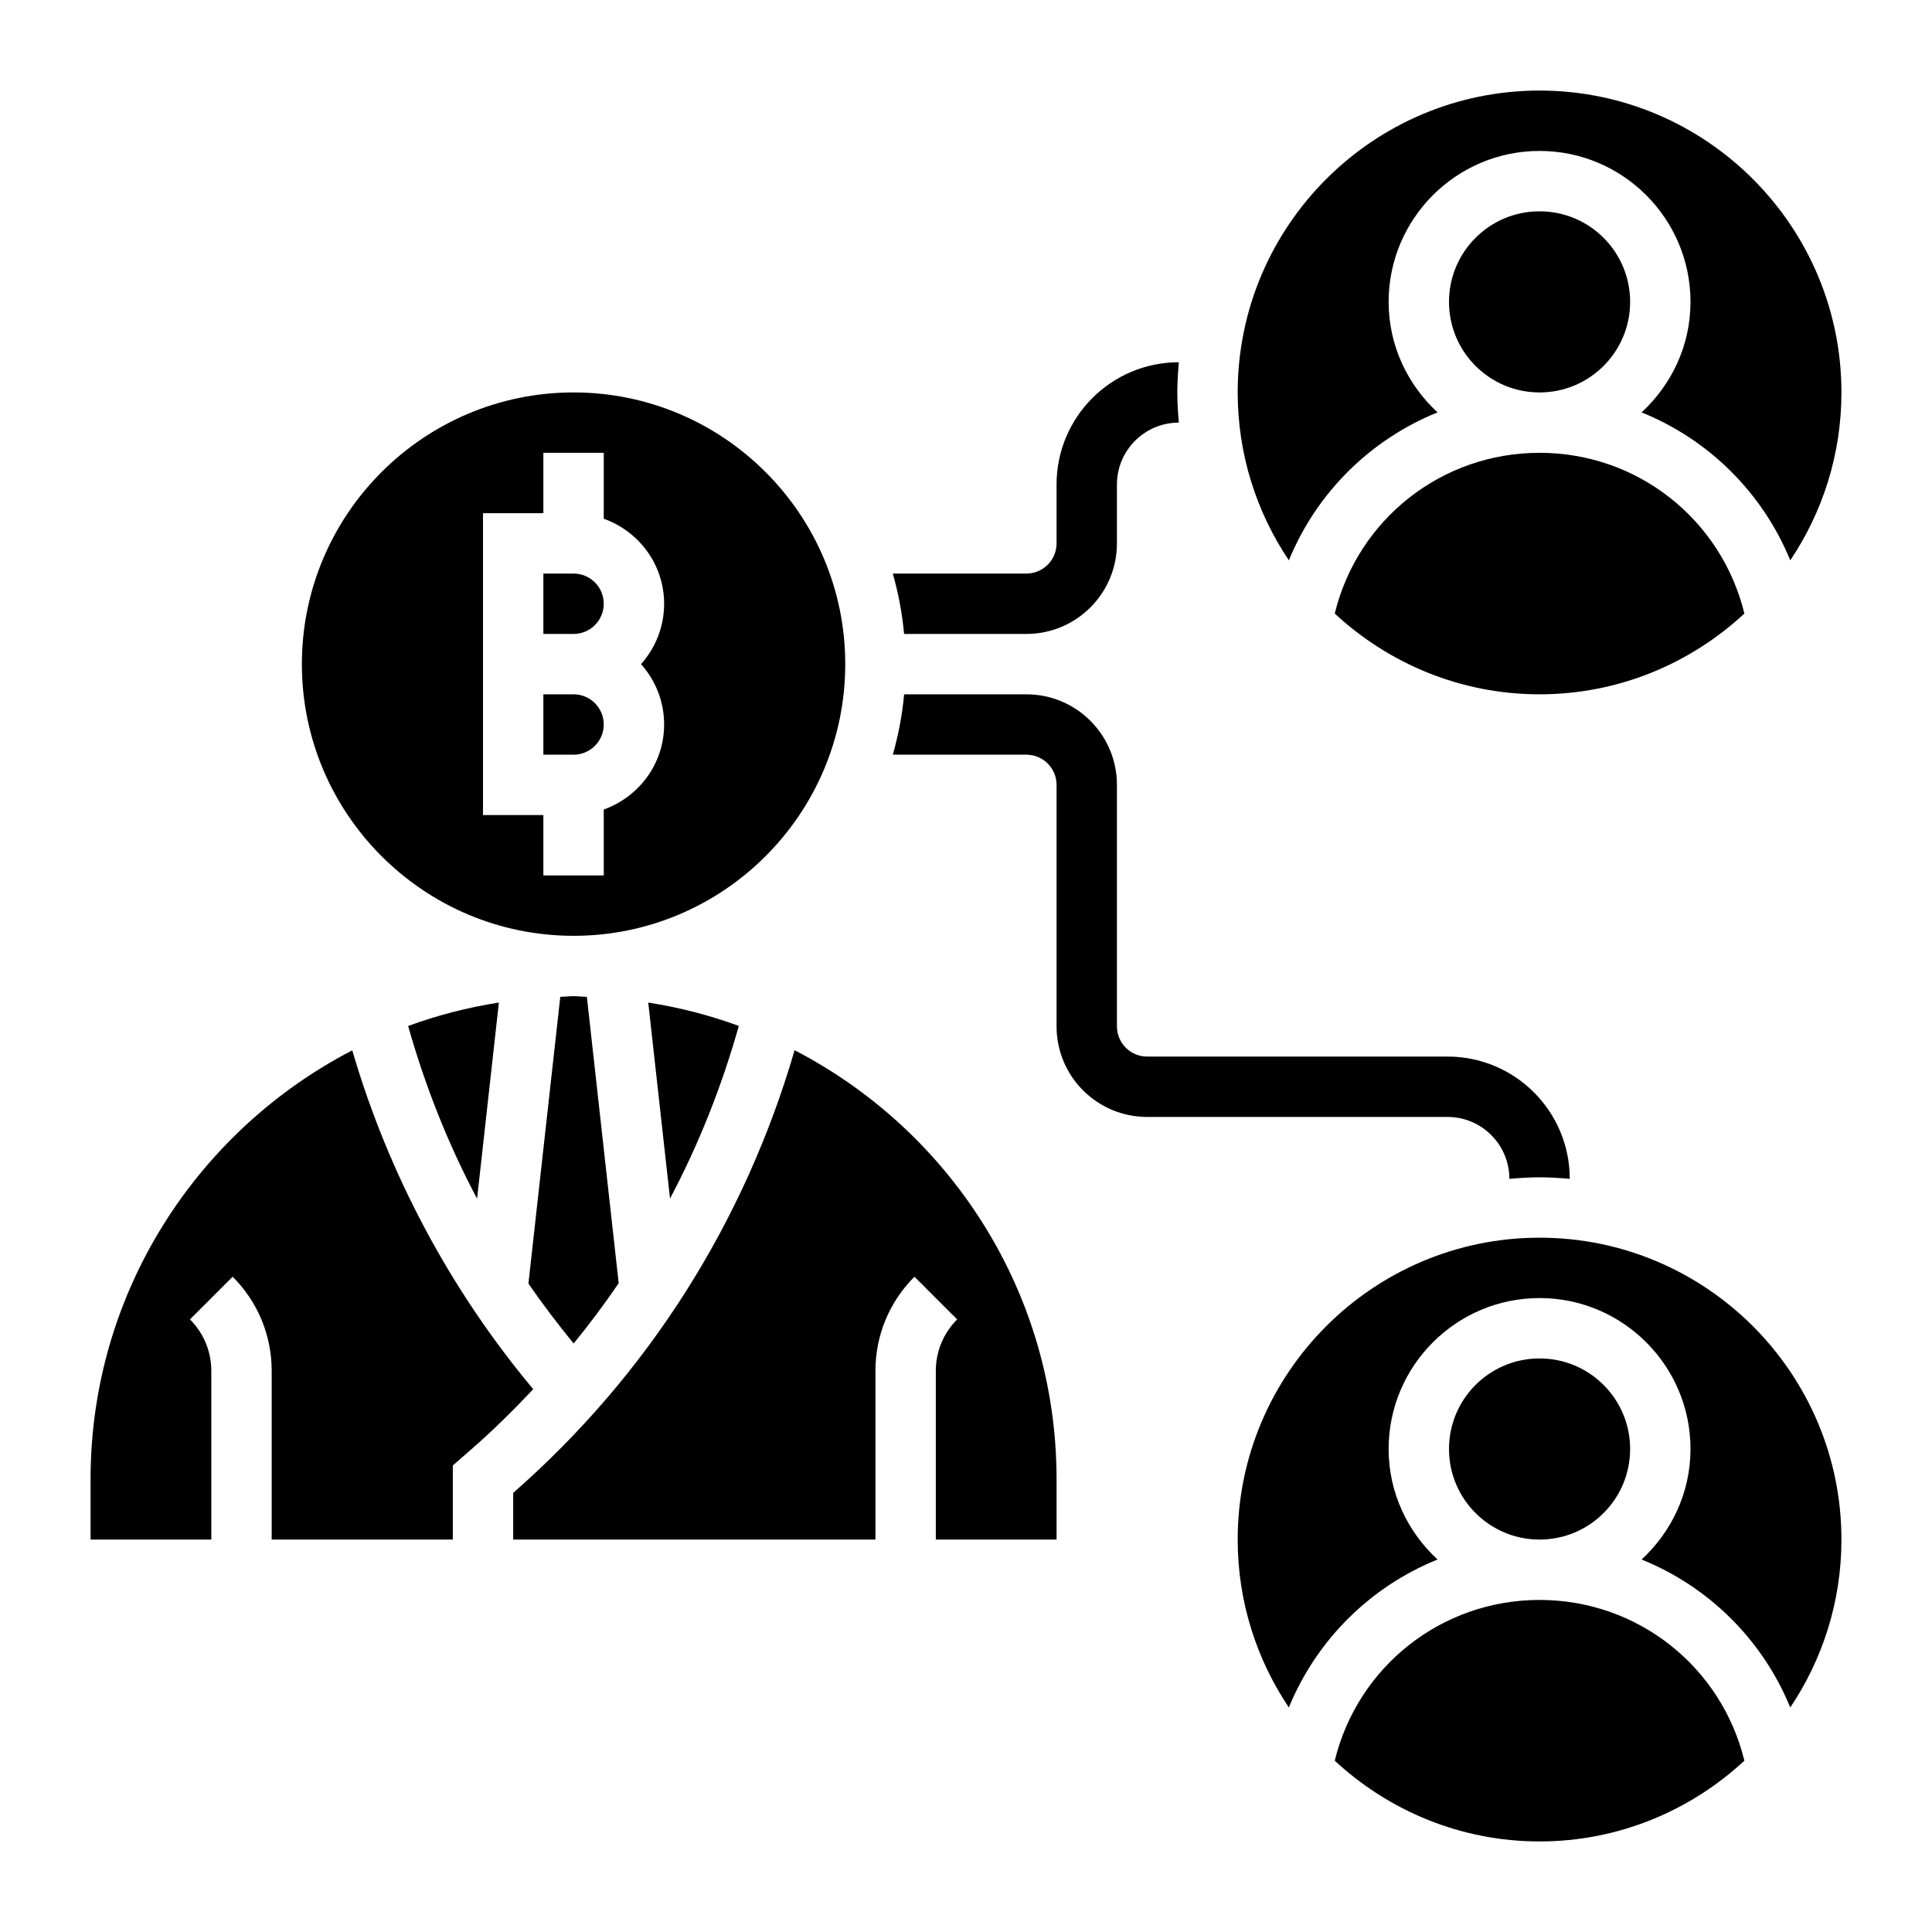 <svg id="Layer_5" enable-background="new 0 0 64 64" height="512" viewBox="0 0 64 64" width="512" xmlns="http://www.w3.org/2000/svg"><path d="m34 21c1.657 0 3-1.343 3-3v-1.95c0-1.132.918-2.05 2.05-2.05-.027-.331-.05-.662-.05-1s.023-.669.05-1c-2.237 0-4.05 1.813-4.05 4.05v1.95c0 .552-.448 1-1 1h-4.425c.183.645.312 1.312.374 2z"/><path d="m50 39.05c.331-.027.662-.05 1-.05s.669.023 1 .05c0-2.237-1.813-4.05-4.05-4.05h-9.95c-.552 0-1-.448-1-1v-8c0-1.657-1.343-3-3-3h-4.05c-.062.688-.192 1.355-.374 2h4.424c.552 0 1 .448 1 1v8c0 1.657 1.343 3 3 3h9.95c1.132 0 2.05.918 2.05 2.05z"/><circle cx="51" cy="10" r="3"/><path d="m44.215 20.325c1.785 1.654 4.165 2.675 6.785 2.675s5-1.021 6.785-2.675c-.76-3.114-3.533-5.325-6.785-5.325s-6.025 2.211-6.785 5.325z"/><path d="m47.62 13.661c-.989-.914-1.62-2.211-1.62-3.661 0-2.757 2.243-5 5-5s5 2.243 5 5c0 1.45-.631 2.747-1.62 3.661 2.218.896 4.002 2.651 4.925 4.901 1.069-1.592 1.695-3.505 1.695-5.562 0-5.514-4.486-10-10-10s-10 4.486-10 10c0 2.057.626 3.97 1.695 5.562.923-2.25 2.708-4.005 4.925-4.901z"/><path d="m51 41c-5.514 0-10 4.486-10 10 0 2.057.626 3.97 1.695 5.562.923-2.249 2.708-4.005 4.925-4.901-.989-.914-1.62-2.211-1.62-3.661 0-2.757 2.243-5 5-5s5 2.243 5 5c0 1.45-.631 2.747-1.62 3.661 2.218.896 4.002 2.651 4.925 4.901 1.069-1.592 1.695-3.505 1.695-5.562 0-5.514-4.486-10-10-10z"/><circle cx="51" cy="48" r="3"/><path d="m51 53c-3.252 0-6.025 2.211-6.785 5.325 1.785 1.654 4.165 2.675 6.785 2.675s5-1.021 6.785-2.675c-.76-3.114-3.533-5.325-6.785-5.325z"/><path d="m20 20c0-.552-.448-1-1-1h-1v2h1c.552 0 1-.448 1-1z"/><path d="m20 24c0-.552-.448-1-1-1h-1v2h1c.552 0 1-.448 1-1z"/><path d="m18.56 33.022-1.055 9.496c.469.685.972 1.344 1.498 1.987.528-.644 1.023-1.312 1.492-1.996l-1.054-9.486c-.148-.005-.292-.023-.441-.023s-.293.018-.44.022z"/><path d="m16.526 33.211c-1.039.162-2.043.423-3.006.776.56 1.982 1.32 3.904 2.284 5.721z"/><path d="m11.669 34.794c-5.141 2.665-8.669 8.026-8.669 14.206v2h4v-5.586c0-.645-.251-1.251-.707-1.707l1.414-1.414c.834.834 1.293 1.942 1.293 3.121v5.586h6v-2.454l.667-.583c.703-.616 1.361-1.271 1.997-1.944-2.744-3.28-4.795-7.121-5.995-11.225z"/><path d="m26.322 34.79c-1.656 5.688-4.847 10.743-9.322 14.664v1.546h12v-5.586c0-1.179.459-2.287 1.293-3.121l1.414 1.414c-.456.456-.707 1.063-.707 1.707v5.586h4v-2c0-6.183-3.532-11.547-8.678-14.21z"/><path d="m24.474 33.985c-.961-.352-1.963-.612-3-.774l.721 6.493c.957-1.807 1.716-3.722 2.279-5.719z"/><path d="m19 31c4.963 0 9-4.037 9-9s-4.037-9-9-9-9 4.037-9 9 4.037 9 9 9zm-3-14h2v-2h2v2.184c1.161.414 2 1.514 2 2.816 0 .768-.29 1.469-.766 2 .476.531.766 1.232.766 2 0 1.302-.839 2.402-2 2.816v2.184h-2v-2h-2z"/></svg>
